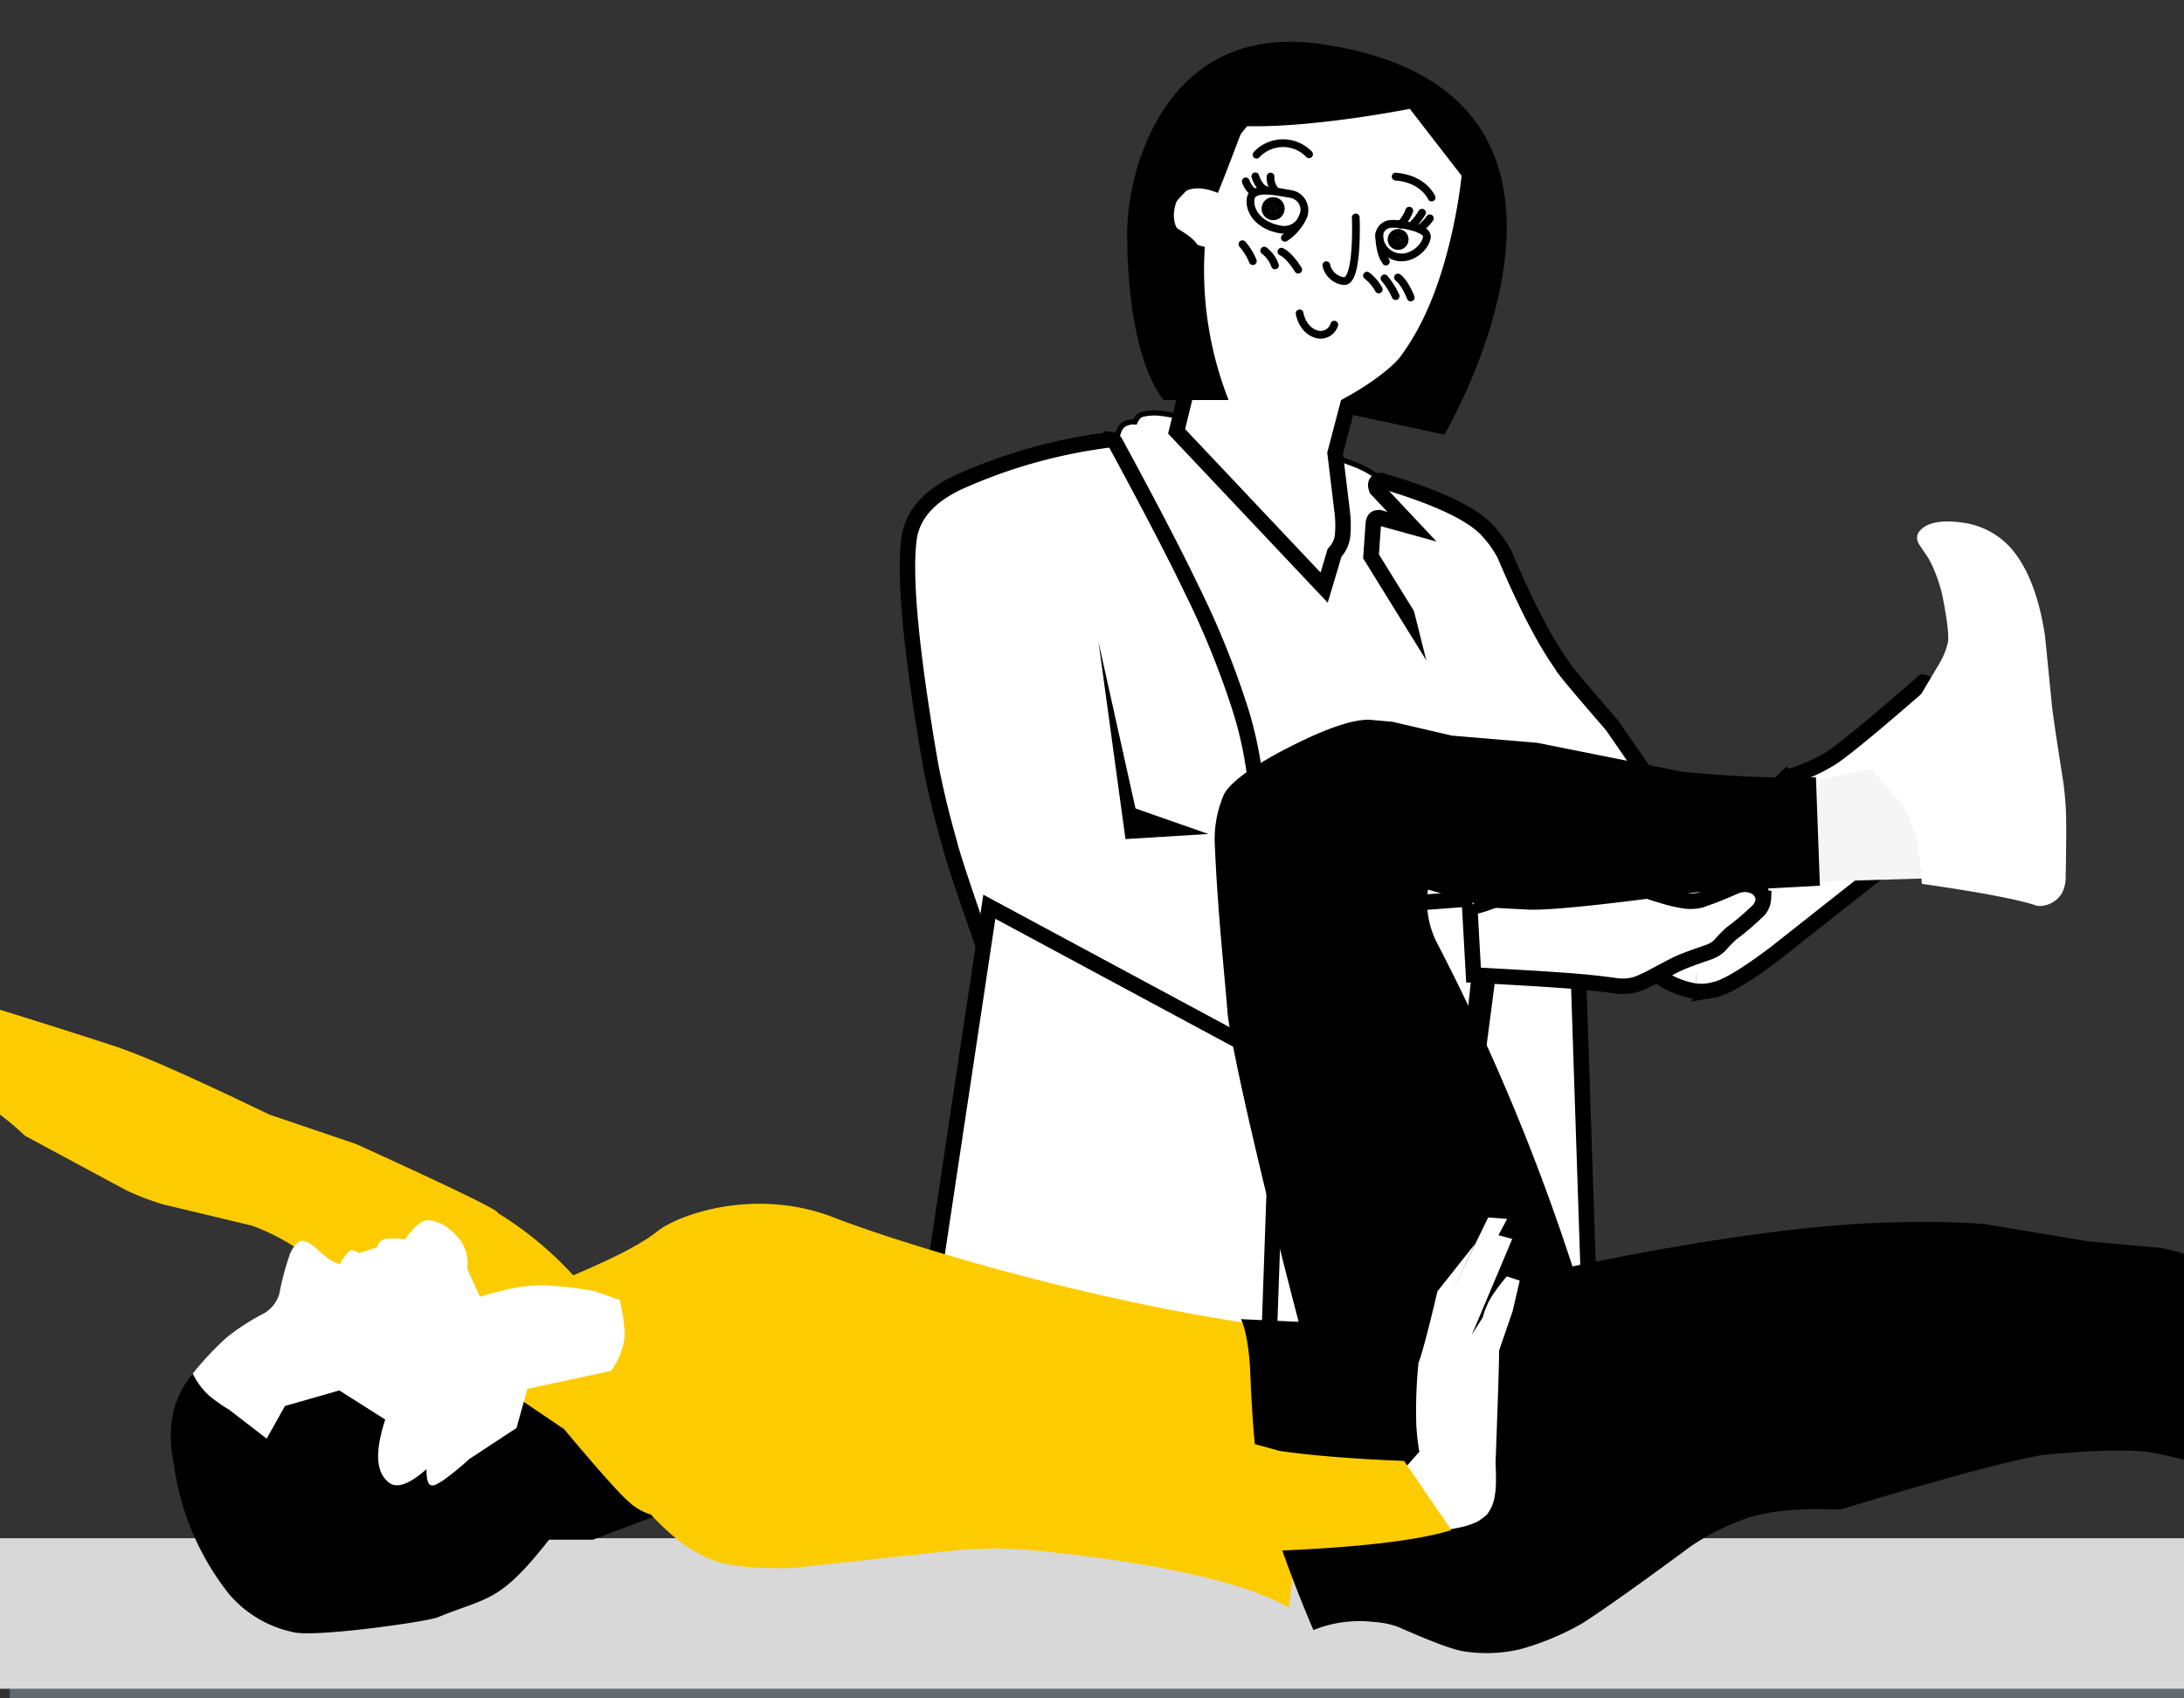 <svg xmlns="http://www.w3.org/2000/svg" xmlns:xlink="http://www.w3.org/1999/xlink" width="423" height="329" viewBox="0 0 423 329">
  <rect x="0" y="0" width="423" height="329" fill="#333333" stroke="none"/>
  <defs>
    <clipPath id="clip-path">
      <rect id="Rectangle_7876" data-name="Rectangle 7876" width="423" height="329" transform="translate(9482 3179.036)" fill="#fff" stroke="#707070" stroke-width="1"/>
    </clipPath>
    <clipPath id="clip-path-2">
      <rect id="Rectangle_7875" data-name="Rectangle 7875" width="472" height="329" transform="translate(-0.219 0.036)" fill="#a4a4a4" stroke="#707070" stroke-width="1"/>
    </clipPath>
    <clipPath id="clip-path-3">
      <rect id="Rectangle_7874" data-name="Rectangle 7874" width="577" height="329" transform="translate(0.477 0.036)" fill="#fff" stroke="#707070" stroke-width="1"/>
    </clipPath>
  </defs>
  <g id="Group_698" data-name="Group 698" transform="translate(-9482 -3194)">
    <g id="Mask_Group_6" data-name="Mask Group 6" transform="translate(0 14.964)" clip-path="url(#clip-path)">
      <g id="Mask_Group_5" data-name="Mask Group 5" transform="translate(9433.219 3179)" clip-path="url(#clip-path-2)">
        <g id="Mask_Group_4" data-name="Mask Group 4" transform="translate(-5.696)" clip-path="url(#clip-path-3)">
          <g id="layer1" transform="translate(-47.007 0.057)">
            <g id="Group_642" data-name="Group 642" transform="translate(312.235 79.979)">
              <path id="Path_54751" data-name="Path 54751" d="M493.253,813.622a187.9,187.9,0,0,1,37.228,9.852,18.672,18.672,0,0,1,5.807,3.5q1.087.8,2.331,4.359a6.216,6.216,0,0,0,1.335,1.462q1.115,1.086,6.611,3.772,11.462,29.072,15.441,44.722a144.459,144.459,0,0,1,5.065,33.59q.269,8.475-.243,18.054-.1,3.992-2.265,29.415-.364,5.35-.462,9.767-.41,8.961,1.1,30.375a37.951,37.951,0,0,1-.316,6.708l-32.653,21.235q-22.305,6.185-31.62,5.029-21.358-1.283-21.6-33.695a250.68,250.68,0,0,1,.927-27.345q-.15-2.186,6.637-64.089,1.242-13.263,1.559-24.641.4-14.222-.375-27.009-.421-9.519-3.3-32.4a42.261,42.261,0,0,1-.173-6.114q.258-3.666,1.623-4.44a3.6,3.6,0,0,1,2.088-.446q.629-1.345,1.5-1.5a9.984,9.984,0,0,1,3.736-.15Z" transform="translate(-478.925 -813.535)" fill="#fff" stroke="#000" stroke-width="1"/>
            </g>
            <g id="Group_643" data-name="Group 643" transform="translate(274.396 508.577)">
              <path id="Path_54752" data-name="Path 54752" d="M440.1,1394.02h0l37.019,38.507c7.756,9.946,12.627,16.8,14.708,20.5,2.552,4.536,3.188,7.312,2.062,8.618-1.347,1.559-5.3,1.8-12.018.075-14.475-3.723-23.282-6.969-26.619-9.162a8.429,8.429,0,0,1-3.07-3.111,8.274,8.274,0,0,1-.673-2.007l-.973-5.626a22.424,22.424,0,0,0-1.192-3.447c-1.987-4.484-3.723-7.3-5.31-8.207-.526-.3-.87.313-1.02,1.544-.087.709.622,13.356.9,17.153l-3.658-.754-.339-22.4a11.035,11.035,0,0,0-1.159-2.38,95.411,95.411,0,0,1-5.3-8.61,14.922,14.922,0,0,1-1.5-5.76c-.072-3.671,2.561-8.633,8.109-14.893Z" transform="translate(-431.951 -1394.02)"/>
            </g>
            <g id="Group_644" data-name="Group 644" transform="translate(360.367 506.13)">
              <path id="Path_54753" data-name="Path 54753" d="M555.688,1390.74h0l32.065,39.38c6.117,9.379,10.011,15.8,11.748,19.25,2.123,4.216,2.712,6.715,2.05,7.775-.7,1.127-2.951,1.269-7.137.231l-16.6-4.059a19.13,19.13,0,0,1-6.475-3.238,13.635,13.635,0,0,1-3.737-5.753c-.465-1.187-1.278-5.133-2.464-11.908a13.576,13.576,0,0,0-1.364-3.828,14.845,14.845,0,0,0-2.01-2.962q-1.41-1.657-6.735-7.3l-1.774,26.465-3.831-.09c1.247-5.991.7-20.078.469-23.533-.1-1.477-.229-3.678-.523-6.6a7.767,7.767,0,0,1-2.088-6.6c.492-2.962,3.181-8.722,8.406-17.228Z" transform="translate(-547.175 -1390.74)"/>
            </g>
            <g id="Group_645" data-name="Group 645" transform="translate(280.207 493.856)">
              <path id="Path_54754" data-name="Path 54754" d="M550.415,1378.177l-19.43-1.283q-.073.761-.145,1.477h0a43.532,43.532,0,0,0,5.165.948,65.251,65.251,0,0,0,14.21.037h0q.1-.582.2-1.179Zm-106.982-.88q.081,1.873.122,3.477h0a33.739,33.739,0,0,0,5.144,1.045,36.525,36.525,0,0,0,11.352-.433l0,.007-.369-1.216-16.23-2.873-.022-.007Zm108.713,58.235q-.177-.015-.357-.037l-.332-.045h0l.334.045q.18.022.358.037Zm-.475-59.212a.968.968,0,0,1,.836.977q-3.831,22.988-2.63,25.473a7.659,7.659,0,0,0,.436,1.358,34.631,34.631,0,0,1,1.932,4.186q3.075,10.759,4.32,13.027a24.474,24.474,0,0,0,2.117,3.731l4.724,6.3a5.07,5.07,0,0,1,.9,2.552q.063,2.052-3.337,3.074a24.969,24.969,0,0,1-8.89.5l-.424-.045q-4.809-.6-7.25-2.955-2.636-2.313-5.253-8.879-4.423-10.953-11.305-33.546a8.285,8.285,0,0,1-.32-2.738q.681-3.842,1.516-12.5l-1.782-.261a.967.967,0,0,1,.416-1.835l23.942,1.574Zm-80.338,64.04h.055ZM443.3,1374.29l.119,1.037,17.214,3.052a.957.957,0,0,1,.714.589q8.733,28.763,11.5,35.09a74.08,74.08,0,0,0,3.384,7.23l8.774,15.631a.969.969,0,0,1-.31.88,26.119,26.119,0,0,1-4.393,3.022,13.786,13.786,0,0,1-5.809,1.552,31.392,31.392,0,0,1-3.884-.231,43.714,43.714,0,0,1-13.213-4.074q-4.715-2.328-7.593-8.879a110.7,110.7,0,0,1-5.326-15.892,194.221,194.221,0,0,1-4.649-20.466,6.087,6.087,0,0,1,.029-2.313,1.662,1.662,0,0,1,1.36-1.179,5.961,5.961,0,0,0,.335-1.8,118.988,118.988,0,0,0-.187-13.094l1.849-.149Z" transform="translate(-439.739 -1374.29)" fill="#ffc4a2"/>
            </g>
            <g id="Group_646" data-name="Group 646" transform="translate(269.062 247.674)">
              <path id="Path_54755" data-name="Path 54755" d="M513.547,1074.17a.188.188,0,0,0,.052.007.191.191,0,0,1,.053.007Zm-66.466-27.808a2.714,2.714,0,0,0-1.444.179l-.15.075q-1.418.634-2.485,3.835l-3.566,13.251h0l-3.705,13.766,3.705-13.766h0a218.977,218.977,0,0,0,21.9,10.334,53.95,53.95,0,0,0,13.2,3.32q2.624.321,5.354.425.509.008.868-.656,1.487-4.417,2.82-8.431h0q-.975-.209-1.971-.433a34.572,34.572,0,0,1-10.394-4.35q-2.8-1.1-20.118-15.691A9.861,9.861,0,0,0,447.081,1046.362Zm48.12,86.147h0Zm37.072,169.332a.092.092,0,0,1,.036.007h.037Zm-89.606,2.686h.043Zm4.708-260.142a9.878,9.878,0,0,1,4.165,1.731q19.435,16.31,23.025,17.377,4.369,2.6,14.27,4.245,14.921,3.194,24.8,4.417a81.107,81.107,0,0,0,11.176.746,51.04,51.04,0,0,0,10.5-1.127q5.556-1.089,14.906-5.342a1.778,1.778,0,0,1,.46,0,.88.88,0,0,1,.821.731q-.193,14.191.187,15.974,6.323,35.456,9.512,69.121,1.888,20.817,1.808,42.544a302.742,302.742,0,0,1-1.575,32.755q-10.976,72.508-10.345,75.276a1,1,0,0,1-.454.687,71.848,71.848,0,0,1-18.116.358,40.355,40.355,0,0,1-10.274-2.574q-.41-28.218-1.115-37.3.028-3.813-3.152-25.241-.4-3.178,3.325-15.691a16.336,16.336,0,0,0-.119-5.282q-13.679-60.2-25.7-81.282l-18.955,74.813a78.7,78.7,0,0,1-2.858,8.23l-6.894,15.348a86,86,0,0,0-3.259,10.9q-3.273,12.408-7.016,59.637a38.809,38.809,0,0,1-14.37,1.022,37.68,37.68,0,0,1-17.329-6.954q1.213-23.286,1.194-32.4.236-5.364-1.1-27.211a58.588,58.588,0,0,1,.178-7.051,44.52,44.52,0,0,1,1.66-8.439q5.97-16.4,6.735-20.5a53.918,53.918,0,0,0,1.631-12.49q-.384-33.329-1.206-39.343a78.872,78.872,0,0,0-1.354-9.468l-4.437-17.922a59.591,59.591,0,0,1-.233-13.423,236.488,236.488,0,0,1,6.344-36.045l6.913-25.473a8.476,8.476,0,0,1,3.224-4.82l.23-.127A5.026,5.026,0,0,1,447.375,1044.385Z" transform="translate(-424.802 -1044.34)"/>
            </g>
            <g id="Group_647" data-name="Group 647" transform="translate(277.06 85.16)">
              <path id="Path_54756" data-name="Path 54756" d="M501.831,920.675h.008ZM477,1019.991h.032a.078.078,0,0,1,.033.007Zm-1.824-193.456a1,1,0,0,1,.79.55Q486,845.58,490.675,855.367a165.682,165.682,0,0,1,9.393,23.075q5.413,16.7,2.971,40.114l43.922-3.263a1.03,1.03,0,0,1,.211,0q.666.082.815,1.1l-2.67,24.5q.085.3-.472.839l-39.976,4.677q-5.368,24.7-9.391,38.082-3.423,11.878-11.989,37.328-.36.664-.868.657-2.73-.1-5.354-.425a53.95,53.95,0,0,1-13.2-3.32,225.657,225.657,0,0,1-28.542-14.049q1.854-6.544,5.765-16.571,1.031-3.067,6.645-13.5a43.756,43.756,0,0,0,2.154-5.738q2.473-8.2,4.864-27.93a39.6,39.6,0,0,0-1.894-8.836q-8.25-23.307-9.239-27.492-2.077-7.184-3.6-14.854-5.808-33.51-4.145-44.554,1.262-6.74,9.959-10.644a102.14,102.14,0,0,1,28.885-8.027l.205-.008Z" transform="translate(-435.522 -826.529)" fill="#fff" stroke="#000" stroke-width="3"/>
            </g>
            <g id="Group_648" data-name="Group 648" transform="translate(367.03 93.068)">
              <path id="Path_54757" data-name="Path 54757" d="M619.739,906.207h0Zm-28.2,6.179a.861.861,0,0,0-.44.062h0a.856.856,0,0,1,.44-.063,1.108,1.108,0,0,1,.454.172A1.108,1.108,0,0,0,591.543,912.387Zm27.495,21.638.011,0h.011ZM558.073,837.13q16.849,4.979,20.977,10.121a20.941,20.941,0,0,1,2.924,4.2q6.142,14.514,11.1,21.415-.092.387,9.708,11.673l9.741,14.111a18.133,18.133,0,0,0,6.088,4.854l1.116.549q5.814-2.174,8.65-3.53,3.376-1.283,8.213-5.923a29.891,29.891,0,0,0,7.842-3.254Q647.1,890.067,663,876.21l.051.006q.9.11,1.016.641l10.684,19.433q-.13.8-.38.857l-39.839,31.448q-8.809,6.675-12.193,7.228a9.393,9.393,0,0,1-3.506.2,16.559,16.559,0,0,1-7.153-3.016q-5.8-3.734-19.361-17.331h0q-.955,11.117-.462,15.5-.082,2.341,2.672,6.793a6.549,6.549,0,0,1,.248,2.258,18.521,18.521,0,0,1-.874,4.35l-4.429,13.827-1.034,5.026a17.991,17.991,0,0,0,.013,4.007q2.015,9.714,1.854,12.677a79.079,79.079,0,0,1-1.188,14.333q-2.785,19.116-13.8,21.093-.883-.336-.817-1.022a101.8,101.8,0,0,0,2.238-19.586q-1.678-29.218-1.067-37.122,0-7.437,3.719-49.426a74.019,74.019,0,0,0,0-11.551,38.364,38.364,0,0,0-4.634-14.875L556.1,851.805l.454-6.419q.157-.824.4-.868.1-.17.734-.2l6.35,1.754h0l-6.86-7.3q-.554-1.6.867-1.644Z" transform="translate(-556.105 -837.127)" fill="#fff" stroke="#000" stroke-width="3"/>
            </g>
            <g id="Group_649" data-name="Group 649" transform="translate(329.375 12.922)">
              <path id="Path_54758" data-name="Path 54758" d="M541.5,729.869q10.035,1.663,15.161,8.4c2.582,3.422,8.026,5.441,7.616,13.81-1.67,12.957-8.137,25.52-10.684,29.935q-3.411,7.019-14.829,13.268l-2.433,9.27,1.378,11.4a21.174,21.174,0,0,1,.067,4.559,5.6,5.6,0,0,1-1.542,3.322l-2.025,6.767-28.572-30.271,4.658-19.153q-1.856-9.92-1.438-14.727c.179-3.618-8.7-4.949-6.882-8.472,1.437-2.869,12.631-13.222,15.786-17.259,3.389-4.532,7.689-3.622,10.942-6.592q5.734-5.22,12.731-4.256Z" transform="translate(-505.637 -729.711)" fill="#fff" stroke="#000" stroke-width="3"/>
            </g>
            <g id="Group_651" data-name="Group 651" transform="translate(340.745 312.713)">
              <path id="Path_54760" data-name="Path 54760" d="M524.969,1131.51q24.132,41.044,28.759,74.015,5.7,31.516.994,111.933l-5.208-.918h0q.016-.164.032-.328h0q-1.482-.455-2.864-1.015-.4-27.256-1.077-36.03.027-3.679-3.044-24.376-.389-3.066,3.211-15.154a15.805,15.805,0,0,0-.115-5.111q-13.188-58.033-24.779-78.425h0l4.06-24.391Z" transform="translate(-520.876 -1131.51)" fill="rgba(0,0,0,0.24)"/>
            </g>
            <g id="Group_652" data-name="Group 652" transform="translate(384.067 215.232)">
              <path id="Path_54761" data-name="Path 54761" d="M581.681,1019.289l-2.742,41.835,11.368-1.694q2.765-10.856,3.856-16.915,1.028-6.066,1.1-7.282.28-2.433.416-4.872t.121-4.895q.065-1.216-.29-7.357-.418-6.148-1.974-17.25l-11.854,18.429" transform="translate(-578.939 -1000.86)" fill="#fff"/>
            </g>
            <g id="Group_653" data-name="Group 653" transform="translate(258.253 175.631)">
              <path id="Path_54762" data-name="Path 54762" d="M501.216,977.944l-1.173,33.622-1.173,33.62q-10.017,75.179-20.034,150.358l-68.521-16.131,34.845-231.63,56.056,30.16" transform="translate(-410.315 -947.784)" fill="#fff" stroke="#000" stroke-width="3"/>
            </g>
            <g id="Group_654" data-name="Group 654" transform="translate(371.741 155.274)">
              <path id="Path_54763" data-name="Path 54763" d="M584.762,920.5l-5.005,38.187-5.006,38.186L562.419,1194.58l43.313-3.268q-3.908-117.969-7.818-235.937L584.762,920.5" transform="translate(-562.419 -920.5)" fill="#fff" stroke="#000" stroke-width="3"/>
            </g>
            <g id="Group_655" data-name="Group 655" transform="translate(386.151 168.527)">
              <path id="Path_54764" data-name="Path 54764" d="M581.732,945.494a22.981,22.981,0,0,0,4.917-1.513q.4-.049,6.485-3.47a27.851,27.851,0,0,1,2.643-1.2,14.293,14.293,0,0,1,4.794-1.047,19.8,19.8,0,0,1,5.7.759q1.243.325,2.8.838,7.825,2.721,9.379,3.164a32.373,32.373,0,0,0,4.674,1.156,7.975,7.975,0,0,0,3.345-.127q3.6-1.242,6.69-2.664A6.019,6.019,0,0,1,635,941q3.086.182,3.605,2.75a3.647,3.647,0,0,1-1.347,2.681,49.706,49.706,0,0,1-4.88,4.127,29,29,0,0,0-2.232,2.294,5.345,5.345,0,0,1-.848.68,7.3,7.3,0,0,1-1.292.631q-4.725,1.618-5.7,2.123-.635.227-5.724,2.969l-1.661.773a8.668,8.668,0,0,1-3.175.736,11.776,11.776,0,0,1-1.516-.059q-4.539-.662-10.227-1.065-5.936-.439-17.542-1.044l-.728-13.085Z" transform="translate(-581.732 -938.262)" fill="#fff" stroke="#000" stroke-width="3"/>
            </g>
            <g id="Group_656" data-name="Group 656" transform="translate(374.339 114.324)">
              <path id="Path_54765" data-name="Path 54765" d="M565.9,865.616l10.3,41.207,2.076,19.679,9.549-8.2,3.475-27.5-25.4-25.194" transform="translate(-565.901 -865.616)" fill="#fff"/>
            </g>
            <g id="Group_657" data-name="Group 657" transform="translate(363.254 166.746)">
              <path id="Path_54766" data-name="Path 54766" d="M552.13,941.135l.328.234a2.967,2.967,0,0,0,4.178-3.908l-.2-.33a2.966,2.966,0,1,0-4.3,4" transform="translate(-551.044 -935.875)" fill="rgba(60,70,79,1)"/>
            </g>
            <g id="Group_659" data-name="Group 659" transform="translate(204.247 455.894)">
              <path id="Path_54768" data-name="Path 54768" d="M337.932,1323.41v.007h0Z" transform="translate(-337.932 -1323.41)" fill="rgba(0,0,0,1)"/>
            </g>
            <g id="Group_660" data-name="Group 660" transform="translate(393.432 367.045)">
              <path id="Path_54769" data-name="Path 54769" d="M690.741,1204.33h0q-49.624,8.513-99.25,17.019Z" transform="translate(-591.491 -1204.33)" fill="rgba(255,81,0,1)"/>
            </g>
            <g id="Group_661" data-name="Group 661" transform="translate(348.781 527.513)">
              <path id="Path_54770" data-name="Path 54770" d="M531.646,1419.4Z" transform="translate(-531.646 -1419.4)" fill="rgba(0,0,0,1)"/>
            </g>
            <g id="Group_662" data-name="Group 662" transform="translate(347.609 582.883)">
              <path id="Path_54771" data-name="Path 54771" d="M530.076,1493.61Z" transform="translate(-530.076 -1493.61)" fill="rgba(0,0,0,1)"/>
            </g>
            <g id="Group_663" data-name="Group 663" transform="translate(282.724 401.404)">
              <path id="Path_54772" data-name="Path 54772" d="M443.114,1250.38h0Z" transform="translate(-443.113 -1250.38)" fill="rgba(0,0,0,1)"/>
            </g>
            <g id="Group_664" data-name="Group 664" transform="translate(80.862 332.023)">
              <path id="Path_54773" data-name="Path 54773" d="M172.564,1157.39a20.459,20.459,0,0,1,2.306.537q.9.224,3.9,1.283Z" transform="translate(-172.564 -1157.39)" fill="rgba(164,174,181,1)"/>
            </g>
            <g id="Group_665" data-name="Group 665" transform="translate(179.233 419.498)">
              <path id="Path_54774" data-name="Path 54774" d="M315.3,1274.63H676.164a10.894,10.894,0,0,1,10.891,10.893h0v137.988a10.889,10.889,0,0,1-10.891,10.893H315.3a10.884,10.884,0,0,1-10.89-10.886h0V1285.523A10.9,10.9,0,0,1,315.3,1274.63h0m0,21.787,10.89-10.893v137.995L315.3,1412.625H676.164l-10.89,10.886V1285.523l10.89,10.893Z" transform="translate(-304.407 -1274.63)" fill="#7c8a96"/>
            </g>
            <g id="Group_666" data-name="Group 666" transform="translate(0 298.544)">
              <path id="Path_54775" data-name="Path 54775" d="M64.187,1112.52l56.063,24.95,47.306-.4v184.314a15.413,15.413,0,0,0,15.415,15.415H693.727a15.415,15.415,0,0,0,15.416-15.415V1132.6l93.064-.768,6.581-19.31H64.187Z" transform="translate(-64.187 -1112.52)" fill="#626a6f"/>
            </g>
            <g id="Group_667" data-name="Group 667" transform="translate(272.933 541.6)">
              <path id="Path_54776" data-name="Path 54776" d="M429.99,1438.28l336.526,41.589h0Z" transform="translate(-429.99 -1438.28)" fill="rgba(115,110,110,1)"/>
            </g>
            <g id="Group_668" data-name="Group 668" transform="translate(401.909 171.729)">
              <path id="Path_54777" data-name="Path 54777" d="M603.962,942.555l-.054.014q-.277.069-.51.1-.162.025-.235.031-.255.026-.312.025l1.1-.175.009,0" transform="translate(-602.852 -942.554)" fill="#ffc4a2"/>
            </g>
            <g id="Group_670" data-name="Group 670" transform="translate(83.021 301.544)">
              <path id="Path_54779" data-name="Path 54779" d="M175.458,1116.54Z" transform="translate(-175.458 -1116.54)" fill="rgba(0,0,0,1)"/>
            </g>
            <g id="Group_671" data-name="Group 671" transform="translate(314.246 124.347)">
              <path id="Path_54780" data-name="Path 54780" d="M485.36,879.049l5.222,38.171,16.045-.986-14.105-4.939-7.161-32.246" transform="translate(-485.36 -879.049)"/>
            </g>
            <g id="Group_672" data-name="Group 672" transform="translate(0.374 297.955)">
              <path id="Path_54781" data-name="Path 54781" d="M64.688,1111.73H815.212v29.158H64.688V1111.73" transform="translate(-64.688 -1111.73)" fill="#d8d8d8"/>
            </g>
            <g id="Group_673" data-name="Group 673" transform="translate(134.565 264.096)">
              <path id="Path_54782" data-name="Path 54782" d="M252.911,1066.35l-3.03.866q-7.15,7.081-4.728,18.8a51.443,51.443,0,0,0,10.686,25.025,22.307,22.307,0,0,0,12.225,7.319c3.9,1.179,25.929-1.96,28.117-2.811,9.876-4.048,11.95-2.728,21.621-15.059H326.3l14.744-5.6L317.8,1066.432l-64.891-.082" transform="translate(-244.54 -1066.35)"/>
            </g>
            <g id="Group_674" data-name="Group 674" transform="translate(70.068 188.598)">
              <path id="Path_54783" data-name="Path 54783" d="M165.808,965.163h0L158.1,975.722l26.157,13.137a60.1,60.1,0,0,1,10.1,7.7l19.533,10.52a49.471,49.471,0,0,0,7.241,2.776l17.185,4.111a42.159,42.159,0,0,1,8,3.954l52.446,35.463c6.727,8.043,10.884,12.647,12.377,13.93a11.1,11.1,0,0,0,4.451,2.626,48.341,48.341,0,0,0,6.108,5.6,29.82,29.82,0,0,0,5.311,3c2.939,1.328,8.256,1.925,15.979,1.738l32.44-3.507a87.43,87.43,0,0,1,16.9.351c23.966,2.567,39.532,6.491,46.8,10.871l6.382-53.31c-39.8-4-82.836-17.728-94.444-22.272-14.937-5.857-29.913-.791-34.269,2.686s-12.756,6.961-16.25,8.506a68.2,68.2,0,0,0-14.676-12.124q.917-.425-27.36-13.311l-16.821-5.715c-14.135-6.793-24.17-11.364-30.231-13.338-20.1-6.55-35.358-11.073-45.642-13.945h0Z" transform="translate(-158.097 -965.163)" fill="#fdcc00"/>
            </g>
            <g id="Group_675" data-name="Group 675" transform="translate(618.963 266.282)">
              <path id="Path_54784" data-name="Path 54784" d="M895.28,1091.626l21.894,1.53a23.262,23.262,0,0,0,4.323-4.1,9,9,0,0,0,1.868-4.805,24.184,24.184,0,0,0-1.376-9q-1.509-4.738-3.337-5.969l-24.89,2.887,1.518,19.459" transform="translate(-893.762 -1069.28)" fill="#ffb298"/>
            </g>
            <g id="Group_676" data-name="Group 676" transform="translate(446.485 148.759)">
              <path id="Path_54785" data-name="Path 54785" d="M667.7,933.83l22.147-.661q-.744-5.575-1.159-7.466a20.6,20.6,0,0,0-1.318-4.389q-1.237-2.937-6.7-9.545L662.6,915.55l5.1,18.28" transform="translate(-662.596 -911.768)" fill="#f5f5f5"/>
            </g>
            <g id="Group_677" data-name="Group 677" transform="translate(336.768 139.406)">
              <path id="Path_54786" data-name="Path 54786" d="M632.743,931.374l-.77-21.012a207.4,207.4,0,0,1-26.07-1.085l-27.926-5.584-16.5-1.387-11.519-2.68-4.026-.358c-2.817-.288-7.669,1.172-14.483,4.526-8.645,4.254-13.169,7.734-14.205,10.07a21.906,21.906,0,0,0-1.674,10.008c.549,12.774,1.75,23.386,2.432,31.97.34,4.282,4.484,24.3,13.781,60.015l-11.165-.515c1.189,2.47,1.682,7.5,1.778,9.916.459,11.565,1.212,19.347,2.447,23.547a271.888,271.888,0,0,0,9.8,26.763A23.932,23.932,0,0,1,546.383,1074a16.538,16.538,0,0,1,4.64.948c6.421,2.82,10.67,4.454,12.827,4.753a28.736,28.736,0,0,0,10.881-.425,52.23,52.23,0,0,0,11.551-4.76c1.254-.664,8.467-5.559,21.417-15.146a46.064,46.064,0,0,1,9.832-5.074q6.457-2.6,19.2-2.067c23.226-7.118,36.507-10.341,39.8-10.647,9.847-.918,16.421-.978,20.077-.463,3.467.492,14.126,3.238,31.97,9.222a34.76,34.76,0,0,0,13.434,1.35c18.431-1.336,38.533-2.529,60.435-2.052q5.2-6.614,4.451-11.916l-1.494-10.61a133.536,133.536,0,0,1-22.37-1.6c-6.725-1.082-18.831-3.6-36.295-7.722l-24.17-4.2a27.393,27.393,0,0,1-7.4-2.776l-10.265-7.349c-.976-.679-3.052-1.328-6.227-1.933l-13.879-1.253-20.16-3.358a165.139,165.139,0,0,0-17.056-.336c-15.05.254-35.975,3-62.77,8.536a412.037,412.037,0,0,0-26.3-62.8,17.335,17.335,0,0,1-1.679-10.2l11.863,3.489,7.869.41q6.471.162,32.182-3.359Z" transform="translate(-515.546 -899.232)"/>
            </g>
            <g id="Group_678" data-name="Group 678" transform="translate(636.906 221.338)">
              <path id="Path_54787" data-name="Path 54787" d="M917.811,1055.644l.581.522q5.971,4.85,6.831,9.774.981,4.618-3.466,11.318a29.906,29.906,0,0,1,3.115,1.836q5.462,4.6,6.532,4.887a45.745,45.745,0,0,0,9.03,3.126q3.594,1.164,9.217-4.477a21.613,21.613,0,0,0,4.962-7.625,37.1,37.1,0,0,0,1.144-3.619,96.4,96.4,0,0,1,2.884-11.057,30.214,30.214,0,0,1,1.413-3.253,95.28,95.28,0,0,0,5.626-10.923,51.929,51.929,0,0,0,3.014-10.8,30.259,30.259,0,0,0-.288-13.341,16.246,16.246,0,0,0-2-4.447,24.183,24.183,0,0,0-2.935-3.552,5.936,5.936,0,0,0-1.554-2.306,15.517,15.517,0,0,0-7.989-2.626q-3.782-.261-5.473,1.44a6.353,6.353,0,0,0-1.618,2.761,62.974,62.974,0,0,0-1.38,7.1,23.6,23.6,0,0,1-1.121,3.723,34.257,34.257,0,0,1-3.666,6.685q-.93,1.44-3.572,4.708-1.748,2.171-8.927,10a46.836,46.836,0,0,0-3.162,4.111l-7.2,6.043" transform="translate(-917.811 -1009.043)" fill="#ffb298"/>
            </g>
            <g id="Group_679" data-name="Group 679" transform="translate(662.339 268.752)">
              <path id="Path_54788" data-name="Path 54788" d="M951.9,1072.59h0" transform="translate(-951.898 -1072.59)"/>
            </g>
            <g id="Group_680" data-name="Group 680" transform="translate(463.241 100.996)">
              <path id="Path_54789" data-name="Path 54789" d="M685.054,894.956l1.841,2.118q4.771,5.429,4.681,5.449a13.022,13.022,0,0,1,1.6,2.769q1.4,3.311,2.368,12.659,17.136,2.453,22.345,4.27a5.09,5.09,0,0,0,4.807-2.536,7,7,0,0,0,.686-3.293q.229-11.246-.056-14.226-.167-2.248-.442-4.144-1.97-12.51-2.179-14.764l-1.331-13.372q-1.709-11.245-6.481-16.836a15.282,15.282,0,0,0-8.563-4.929q-7.033-1.2-9.274,1.526a1.967,1.967,0,0,0-.367,1.853,3.564,3.564,0,0,0,.409.844l1.641,2.443a18.584,18.584,0,0,1,.986,1.941,31.156,31.156,0,0,1,1.753,5.252q1.589,8.025,1,9.542a14.255,14.255,0,0,1-1.617,3.85q-7.275,12.151-8.765,15.125-.872,1.563-5.048,4.46" transform="translate(-685.054 -847.753)" fill="#fff"/>
            </g>
            <g id="Group_681" data-name="Group 681" transform="translate(138.807 236.359)">
              <path id="Path_54790" data-name="Path 54790" d="M331.276,1058.352l.278-.463a13.508,13.508,0,0,0,2.231-5.492q.366-2.231-.827-7.752l-4.93-1.746a66.638,66.638,0,0,0-9.734-1.1q-4.754-.2-12.43,2.2l-2.47-5.447a7.729,7.729,0,0,0-1.2-5.335q-2.815-3.619-6.007-4.029-2.1-.283-4.851,3.708a14.37,14.37,0,0,0-3.722-.127,2.125,2.125,0,0,0-1.691,1.649l-3.519,1.141q-1.1-.82-1.69-.492a6.5,6.5,0,0,0-1.944,2.641,10.126,10.126,0,0,1-2.311-1.112l-2.771-2.358a6.95,6.95,0,0,0-1.112-.769q-1.232-.575-1.885-.06a5.934,5.934,0,0,0-1.834,2.91,52.369,52.369,0,0,0-1.856,7.118,6.557,6.557,0,0,1-2.844,3.708,43.657,43.657,0,0,0-7.339,4.723,59.717,59.717,0,0,0-6.588,7.014,14.142,14.142,0,0,0,3.272,4.35,30.65,30.65,0,0,0,3.743,2.619l7.31,5.626,3.54-6.32,10.546-3.014,8.874,5.641q-2.879,8.827.284,11.811,2.283,2.611,7.716-2.216-.043,3.276,1.133,3.141.34.164,2.1-.963a56.615,56.615,0,0,0,5.04-4.119l9.157-6.021,2.1-7.581,16.238-3.492" transform="translate(-250.226 -1029.175)" fill="#fff"/>
            </g>
            <g id="Group_682" data-name="Group 682" transform="translate(196.053 230.461)">
              <path id="Path_54791" data-name="Path 54791" d="M334.405,1111.827l8.521-3.305a125.671,125.671,0,0,0,10.674-11.6,31.571,31.571,0,0,0,3.14-4.783,17.376,17.376,0,0,0,1.278-3.074,14.787,14.787,0,0,0,.455-5.842,91.266,91.266,0,0,0-1.85-9.192,12.863,12.863,0,0,1,0-3.559q.205-3.514,4.9-10.8l7.074-38.4q-6.219,14.967-9.873,18.19a14.249,14.249,0,0,1-2.45,2.1l-1.318.754a16.536,16.536,0,0,1-2.785,1.045l-7.343,1.783q-3.607,1.41-4.233,2.134a18.679,18.679,0,0,0-4.909,6.066,66,66,0,0,0-4.134,9.394q-1.466,3.88-4.6,14.176l7.454,34.918" transform="translate(-563.951 -836.27)"/>
            </g>
            <g id="Group_683" data-name="Group 683" transform="translate(142.921 277.944)">
              <path id="Path_54792" data-name="Path 54792" d="M255.74,1084.917v0h0" transform="translate(-255.74 -1084.91)" fill="red"/>
            </g>
            <g id="Group_684" data-name="Group 684" transform="translate(208.938 294.918)">
              <path id="Path_54793" data-name="Path 54793" d="M344.22,1107.66h0" transform="translate(-344.22 -1107.66)"/>
            </g>
            <g id="Group_686" data-name="Group 686" transform="translate(18.451 173.069)">
              <path id="Path_54795" data-name="Path 54795" d="M148.95,961.683l-8.34-5.582q-3.137-3.248-5.577-3.843a21.587,21.587,0,0,0-5.2-.63l-11.408-1.763-6.253-1.519-3.489-4-2.3,1.691,1.885,2.348,2.029,1.3a8.4,8.4,0,0,0-3.6-.707,5.891,5.891,0,0,0-2.88,1.478l-12.409-4.169-1.5,3.352,13.3,3.658L89.08,949.121l-.164,3.862,17.359,6.44,7.357,3.163,16,3.506,13.558,4.6,5.759-9.01" transform="translate(-88.916 -944.35)" fill="#ffb298"/>
            </g>
            <g id="Group_688" data-name="Group 688" transform="translate(373.428 235.818)">
              <path id="Path_54797" data-name="Path 54797" d="M568.82,1089.386l1.169-.112q6.539-.552,9.14-2.052,1.725-1.164,1.839-1.567a7.222,7.222,0,0,0,1.226-2.992,16.023,16.023,0,0,0,.272-2.716q.034-1.917-.068-3.939.748-20.093.675-21.742l2.623-7.64,1.384-5.947-2.5-.813a35.15,35.15,0,0,0-3.137,4.216,16.177,16.177,0,0,0-1.537,3.723l-2.117,3.4,7.839-18.593-3.405-.925-6.694,14.169,9.112-17.131-3.669-.276-7.061,14.475,4.5-9.334-7.264,9.162q-2.734,11.55-3.68,13.87a93.378,93.378,0,0,0-.454,10.588,40.1,40.1,0,0,0,.621,6.618l-2.961,3.358,4.14,12.2" transform="translate(-564.68 -1028.45)" fill="#fff"/>
            </g>
            <g id="Group_689" data-name="Group 689" transform="translate(237.703 264.536)">
              <path id="Path_54798" data-name="Path 54798" d="M527.649,1098.777l-9.15-13.393q-14.728-.589-24.058-1.932l-23.006-6.267-8.838-1.7q-12.254-1-18.323-.276-13.131-2.462-18.475-2.932-22.195.127-26.252-.358a64.7,64.7,0,0,1-16.776-4.977q6.817,16.072,13.98,33.7l45.453-3.4,8.2,1.545,7.387-.06,27.4,3.41q8,.843,8.442.656,24.341-1,34.021-4.014" transform="translate(-382.773 -1066.94)" fill="#fdcc00"/>
            </g>
            <g id="Group_690" data-name="Group 690" transform="translate(385.351 281.257)">
              <path id="Path_54799" data-name="Path 54799" d="M580.66,1089.35h0" transform="translate(-580.66 -1089.35)" fill="#ffb493"/>
            </g>
            <g id="Group_692" data-name="Group 692" transform="translate(542.814 223.857)">
              <path id="Path_54801" data-name="Path 54801" d="M791.7,1012.42h0" transform="translate(-791.702 -1012.42)" fill="#ffb298"/>
            </g>
            <path id="Path_66525" data-name="Path 66525" d="M262.7,144.294,252.67,131.34s-18.8,3.761-32.176,3.343c0,0-3.761,10.029-5.014,12.954,0,0-7.1-3.343-8.357,2.925s5.85,7.521,5.85,7.521a68.71,68.71,0,0,0,4.6,29.669H205.037s-7.1-7.1-7.1-32.594c0-11.406,7.082-40.8,37.608-36.355,63.1,9.193,23.819,75.635,23.819,75.635l-17.551-3.761-2.925-.836,1.336-2.616s6.724-.189,13.768-12.785,8.715-30.147,8.715-30.147" transform="translate(121.867 -110.278)"/>
          </g>
        </g>
      </g>
    </g>
    <path id="Path_66500" data-name="Path 66500" d="M369.748,250.137a3.165,3.165,0,0,0-2.207-4.589l-.073-.012c-2.476-.393-7.363-1.592-7.756.884s1.69,5.346,5.817,6a3.845,3.845,0,0,0,4.219-2.283Z" transform="translate(9364.525 2986.039)" fill="none" stroke="#000" stroke-linecap="round" stroke-linejoin="round" stroke-width="1.5"/>
    <path id="Path_66501" data-name="Path 66501" d="M257.725,273.077a6.8,6.8,0,0,1,1.833.024c1.6.207,5.637.873,5.368,2.568-.328,2.063-3.263,4.559-6.086,3.688a4.236,4.236,0,0,1-3.124-4.3,2.368,2.368,0,0,1,2.009-1.98Z" transform="translate(9493.427 2964.333)" fill="none" stroke="#000" stroke-linecap="round" stroke-linejoin="round" stroke-width="1.5"/>
    <path id="Path_66502" data-name="Path 66502" d="M274.656,281.875a1.254,1.254,0,1,0,1.435-1.042,1.254,1.254,0,0,0-1.435,1.042" transform="translate(9476.897 2958.317)" stroke="#707070" stroke-width="1.5"/>
    <path id="Path_66503" data-name="Path 66503" d="M274.656,281.875a1.254,1.254,0,1,0,1.435-1.042,1.254,1.254,0,0,0-1.435,1.042Z" transform="translate(9476.897 2958.317)" fill="none" stroke="#000" stroke-linecap="round" stroke-linejoin="round" stroke-width="1.5"/>
    <path id="Path_66504" data-name="Path 66504" d="M379.81,254.97a1.463,1.463,0,1,0,1.674-1.215,1.463,1.463,0,0,0-1.674,1.215" transform="translate(9347.329 2979.217)" stroke="#707070" stroke-width="1.5"/>
    <path id="Path_66505" data-name="Path 66505" d="M379.81,254.97a1.463,1.463,0,1,0,1.674-1.215,1.463,1.463,0,0,0-1.674,1.215Z" transform="translate(9347.329 2979.217)" fill="none" stroke="#000" stroke-linecap="round" stroke-linejoin="round" stroke-width="1.5"/>
    <path id="Path_66506" data-name="Path 66506" d="M401.594,237s.594,1.773,1.784,2.18" transform="translate(9321.689 2992.136)" fill="none" stroke="#000" stroke-linecap="round" stroke-linejoin="round" stroke-width="1.5"/>
    <path id="Path_66507" data-name="Path 66507" d="M392.685,232.721s.619,2.161,1.97,2.613" transform="translate(9332.446 2995.436)" fill="none" stroke="#000" stroke-linecap="round" stroke-linejoin="round" stroke-width="1.5"/>
    <path id="Path_66508" data-name="Path 66508" d="M383.846,232.923a3.6,3.6,0,0,0,1.035,2.8" transform="translate(9344.239 2995.28)" fill="none" stroke="#000" stroke-linecap="round" stroke-linejoin="round" stroke-width="1.5"/>
    <path id="Path_66509" data-name="Path 66509" d="M255.247,268.346a8.6,8.6,0,0,1-2.063,2.068" transform="translate(9503.694 2967.943)" fill="none" stroke="#000" stroke-linecap="round" stroke-linejoin="round" stroke-width="1.5"/>
    <path id="Path_66510" data-name="Path 66510" d="M261.929,263.581a11.231,11.231,0,0,1-2.087,2.6" transform="translate(9495.493 2971.62)" fill="none" stroke="#000" stroke-linecap="round" stroke-linejoin="round" stroke-width="1.5"/>
    <path id="Path_66511" data-name="Path 66511" d="M272.39,261.859a7.274,7.274,0,0,1-1.7,2.692" transform="translate(9482.556 2972.949)" fill="none" stroke="#000" stroke-linecap="round" stroke-linejoin="round" stroke-width="1.5"/>
    <path id="Path_66512" data-name="Path 66512" d="M363.674,264.313a9.068,9.068,0,0,1-3.714,4.7" transform="translate(9370.896 2971.055)" fill="none" stroke="#000" stroke-linecap="round" stroke-linejoin="round" stroke-width="1.5"/>
    <path id="Path_66513" data-name="Path 66513" d="M290.525,281.919s-.112,3.367,1.277,5.28" transform="translate(9458.619 2957.468)" fill="none" stroke="#000" stroke-linecap="round" stroke-linejoin="round" stroke-width="1.5"/>
    <path id="Path_66514" data-name="Path 66514" d="M321.623,267.625s.54,12.779-2.379,12.315a3.924,3.924,0,0,1-3.321-3.066" transform="translate(9422.96 2968.499)" fill="none" stroke="#000" stroke-linecap="round" stroke-linejoin="round" stroke-width="1.5"/>
    <path id="Path_66515" data-name="Path 66515" d="M257.857,240.125s-1.539-3.629-6.97-4.069" transform="translate(9501.421 2992.147)" fill="none" stroke="#000" stroke-linecap="round" stroke-linejoin="round" stroke-width="1.5"/>
    <path id="Path_66516" data-name="Path 66516" d="M365.877,206.607a6.993,6.993,0,0,0-10.167.078" transform="translate(9369.664 3017.28)" fill="none" stroke="#000" stroke-linecap="round" stroke-linejoin="round" stroke-width="1.5"/>
    <path id="Path_66517" data-name="Path 66517" d="M368.168,300.174s-1.67-2.8-3.256-3.479" transform="translate(9365.272 2946.064)" fill="none" stroke="#000" stroke-linecap="round" stroke-linejoin="round" stroke-width="1.5"/>
    <path id="Path_66518" data-name="Path 66518" d="M386.693,298.62a6.24,6.24,0,0,0-2.083-2.869" transform="translate(9342.25 2946.793)" fill="none" stroke="#000" stroke-linecap="round" stroke-linejoin="round" stroke-width="1.5"/>
    <path id="Path_66519" data-name="Path 66519" d="M405.432,293.617a11.25,11.25,0,0,0-2.017-3.282" transform="translate(9319.22 2950.974)" fill="none" stroke="#000" stroke-linecap="round" stroke-linejoin="round" stroke-width="1.5"/>
    <path id="Path_66520" data-name="Path 66520" d="M298.854,319.66a8.633,8.633,0,0,0-2.277-2.678" transform="translate(9450.184 2930.408)" fill="none" stroke="#000" stroke-linecap="round" stroke-linejoin="round" stroke-width="1.5"/>
    <path id="Path_66521" data-name="Path 66521" d="M284.411,322.77a14.42,14.42,0,0,0-2.158-3.431" transform="translate(9467.896 2928.589)" fill="none" stroke="#000" stroke-linecap="round" stroke-linejoin="round" stroke-width="1.5"/>
    <path id="Path_66522" data-name="Path 66522" d="M271.917,322.479s-1.088-2.875-2.474-3.867" transform="translate(9483.313 2929.15)" fill="none" stroke="#000" stroke-linecap="round" stroke-linejoin="round" stroke-width="1.5"/>
    <path id="Path_66578" data-name="Path 66578" d="M7.058,2.823S5.646,0,2.823,0A2.765,2.765,0,0,0,0,2.823" transform="matrix(-0.951, -0.309, 0.309, -0.951, 9739.551, 3259.57)" fill="none" stroke="#000" stroke-linecap="round" stroke-linejoin="round" stroke-width="1.5"/>
  </g>
</svg>
